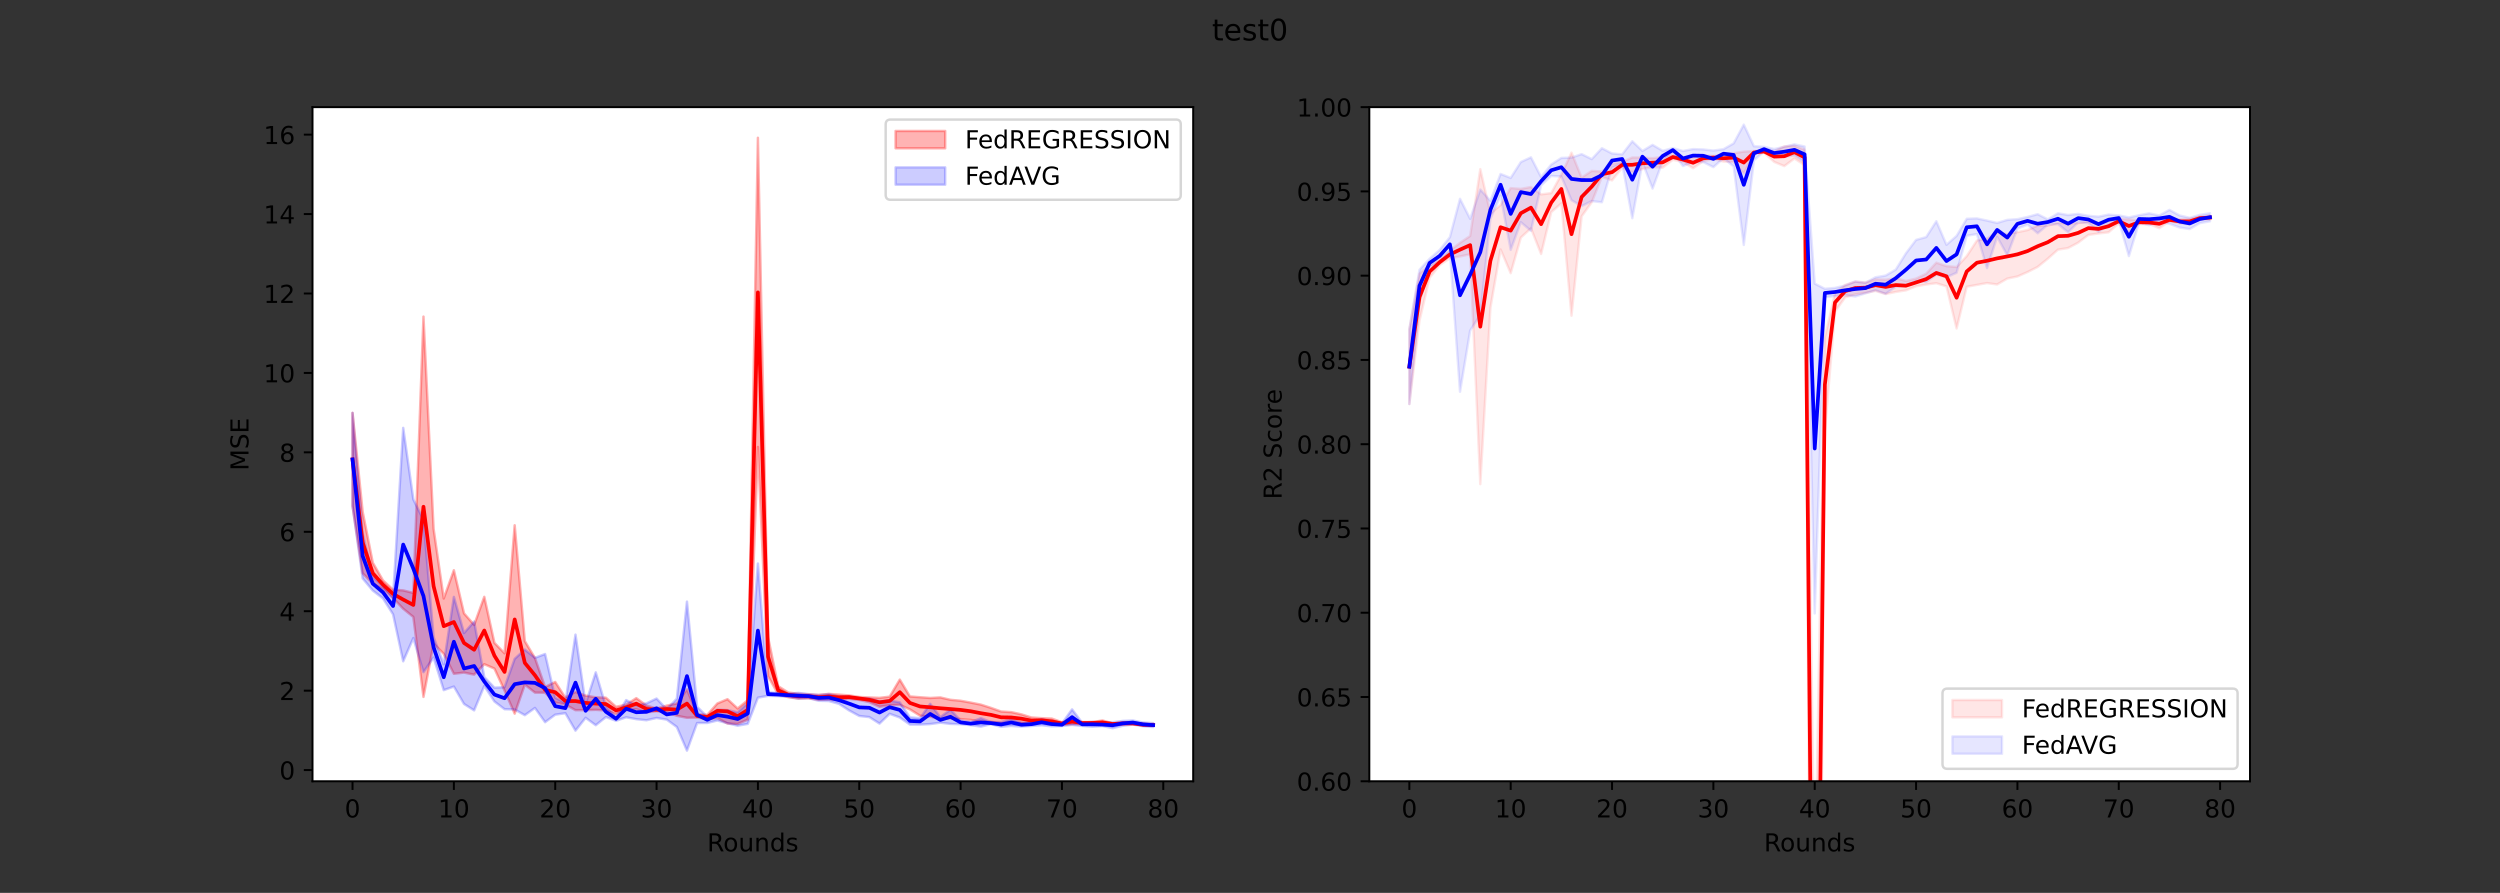 <?xml version="1.0" encoding="utf-8" standalone="no"?>
<!DOCTYPE svg PUBLIC "-//W3C//DTD SVG 1.1//EN"
  "http://www.w3.org/Graphics/SVG/1.1/DTD/svg11.dtd">
<!-- Created with matplotlib (https://matplotlib.org/) -->
<svg height="360pt" version="1.1" viewBox="0 0 1008 360" width="1008pt" xmlns="http://www.w3.org/2000/svg" xmlns:xlink="http://www.w3.org/1999/xlink">
 <rect x="0" y="0" width="1008" height="360" fill="#333333" stroke="none"/>
 <defs>
  <style type="text/css">*{stroke-linecap:butt;stroke-linejoin:round;}</style>
 </defs>
 <g id="figure_1">
  <g id="patch_1">
   <path d="M 0 360 
L 1008 360 
L 1008 0 
L 0 0 
z
" style="fill:none;"/>
  </g>
  <g id="axes_1">
   <g id="patch_2">
    <path d="M 126 315 
L 481.091 315 
L 481.091 43.2 
L 126 43.2 
z
" style="fill:#ffffff;"/>
   </g>
   <g id="PolyCollection_1">
    <defs>
     <path d="M 142.14 -156.005 
L 142.14 -193.527 
L 146.227 -153.633 
L 150.313 -133.115 
L 154.399 -125.998 
L 158.485 -122.242 
L 162.572 -121.944 
L 166.658 -120.926 
L 170.744 -232.347 
L 174.83 -146.737 
L 178.916 -118.683 
L 183.003 -130.078 
L 187.089 -112.687 
L 191.175 -108.038 
L 195.261 -119.357 
L 199.347 -100.81 
L 203.434 -96.57 
L 207.52 -148.206 
L 211.606 -101.502 
L 215.692 -94.692 
L 219.778 -82.979 
L 223.865 -85.028 
L 227.951 -78.728 
L 232.037 -81.007 
L 236.123 -79.515 
L 240.209 -78.838 
L 244.296 -78.689 
L 248.382 -75.03 
L 252.468 -75.866 
L 256.554 -78.508 
L 260.64 -75.527 
L 264.727 -74.336 
L 268.813 -75.485 
L 272.899 -76.355 
L 276.985 -82.025 
L 281.071 -72.036 
L 285.158 -71.766 
L 289.244 -76.36 
L 293.33 -78.085 
L 297.416 -74.329 
L 301.502 -77.711 
L 305.589 -304.445 
L 309.675 -103.114 
L 313.761 -83.33 
L 317.847 -80.77 
L 321.933 -80.267 
L 326.02 -80.036 
L 330.106 -79.801 
L 334.192 -80.221 
L 338.278 -79.928 
L 342.364 -79.608 
L 346.451 -78.975 
L 350.537 -78.788 
L 354.623 -78.618 
L 358.709 -79.107 
L 362.795 -85.977 
L 366.882 -79.183 
L 370.968 -78.868 
L 375.054 -78.581 
L 379.14 -78.791 
L 383.226 -77.836 
L 387.313 -77.458 
L 391.399 -76.709 
L 395.485 -75.892 
L 399.571 -74.574 
L 403.657 -73.117 
L 407.744 -72.862 
L 411.83 -71.966 
L 415.916 -70.697 
L 420.002 -70.434 
L 424.088 -70.258 
L 428.175 -68.798 
L 432.261 -70.166 
L 436.347 -68.889 
L 440.433 -68.856 
L 444.519 -69.504 
L 448.606 -68.365 
L 452.692 -68.607 
L 456.778 -68.659 
L 460.864 -68.082 
L 464.95 -68.131 
L 464.95 -67.273 
L 464.95 -67.273 
L 460.864 -67.501 
L 456.778 -67.994 
L 452.692 -68.046 
L 448.606 -67.804 
L 444.519 -67.955 
L 440.433 -68.158 
L 436.347 -68.057 
L 432.261 -68.014 
L 428.175 -67.794 
L 424.088 -67.998 
L 420.002 -68.698 
L 415.916 -68.194 
L 411.83 -68.494 
L 407.744 -68.563 
L 403.657 -68.435 
L 399.571 -68.962 
L 395.485 -68.973 
L 391.399 -69.735 
L 387.313 -70.072 
L 383.226 -70.397 
L 379.14 -70.074 
L 375.054 -71.076 
L 370.968 -71.434 
L 366.882 -73.979 
L 362.795 -75.84 
L 358.709 -75.648 
L 354.623 -75.037 
L 350.537 -76.888 
L 346.451 -77.803 
L 342.364 -78.232 
L 338.278 -77.705 
L 334.192 -78.019 
L 330.106 -77.866 
L 326.02 -78.464 
L 321.933 -78.343 
L 317.847 -78.882 
L 313.761 -80.062 
L 309.675 -87.363 
L 305.589 -179.777 
L 301.502 -69.85 
L 297.416 -68.109 
L 293.33 -68.303 
L 289.244 -70.45 
L 285.158 -70.036 
L 281.071 -70.692 
L 276.985 -70.596 
L 272.899 -71.392 
L 268.813 -72.809 
L 264.727 -73.25 
L 260.64 -72.778 
L 256.554 -74.067 
L 252.468 -73.695 
L 248.382 -72.089 
L 244.296 -73.56 
L 240.209 -73.795 
L 236.123 -73.677 
L 232.037 -73.656 
L 227.951 -75.932 
L 223.865 -76.759 
L 219.778 -80.699 
L 215.692 -80.741 
L 211.606 -83.953 
L 207.52 -72.26 
L 203.434 -81.584 
L 199.347 -90.43 
L 195.261 -92.195 
L 191.175 -87.992 
L 187.089 -88.813 
L 183.003 -88.338 
L 178.916 -96.365 
L 174.83 -100.546 
L 170.744 -79.008 
L 166.658 -111.234 
L 162.572 -114.551 
L 158.485 -118.837 
L 154.399 -122.541 
L 150.313 -124.603 
L 146.227 -128.862 
L 142.14 -156.005 
z
" id="m93d5a820fa" style="stroke:#ff0000;stroke-opacity:0.3;"/>
    </defs>
    <g clip-path="url(#pcf2ce9491e)">
     <use style="fill:#ff0000;fill-opacity:0.3;stroke:#ff0000;stroke-opacity:0.3;" x="0" xlink:href="#m93d5a820fa" y="360"/>
    </g>
   </g>
   <g id="PolyCollection_2">
    <defs>
     <path d="M 142.14 -156.005 
L 142.14 -193.527 
L 146.227 -144.826 
L 150.313 -127.46 
L 154.399 -123.649 
L 158.485 -119.019 
L 162.572 -187.481 
L 166.658 -158.644 
L 170.744 -150.336 
L 174.83 -103.1 
L 178.916 -92.14 
L 183.003 -119.322 
L 187.089 -104.758 
L 191.175 -109.381 
L 195.261 -87.018 
L 199.347 -82.737 
L 203.434 -82.904 
L 207.52 -94.348 
L 211.606 -98.091 
L 215.692 -94.764 
L 219.778 -96.301 
L 223.865 -78.689 
L 227.951 -76.517 
L 232.037 -104.117 
L 236.123 -76.217 
L 240.209 -88.905 
L 244.296 -75.172 
L 248.382 -71.039 
L 252.468 -77.731 
L 256.554 -75.597 
L 260.64 -76.391 
L 264.727 -78.34 
L 268.813 -74.038 
L 272.899 -78.281 
L 276.985 -117.429 
L 281.071 -75.035 
L 285.158 -71.054 
L 289.244 -73.856 
L 293.33 -73.685 
L 297.416 -72.802 
L 301.502 -76.523 
L 305.589 -132.778 
L 309.675 -80.805 
L 313.761 -80.584 
L 317.847 -80.303 
L 321.933 -80.616 
L 326.02 -80.124 
L 330.106 -79.764 
L 334.192 -80.16 
L 338.278 -79.16 
L 342.364 -79.046 
L 346.451 -78.246 
L 350.537 -78.372 
L 354.623 -77.174 
L 358.709 -77.534 
L 362.795 -76.819 
L 366.882 -70.75 
L 370.968 -70.416 
L 375.054 -76.211 
L 379.14 -70.853 
L 383.226 -73.855 
L 387.313 -69.464 
L 391.399 -68.855 
L 395.485 -70.412 
L 399.571 -68.851 
L 403.657 -68.837 
L 407.744 -70.084 
L 411.83 -68.539 
L 415.916 -68.733 
L 420.002 -69.998 
L 424.088 -68.969 
L 428.175 -68.288 
L 432.261 -73.971 
L 436.347 -68.551 
L 440.433 -68.982 
L 444.519 -68.438 
L 448.606 -68.76 
L 452.692 -69.311 
L 456.778 -69.474 
L 460.864 -68.663 
L 464.95 -68.432 
L 464.95 -66.859 
L 464.95 -66.859 
L 460.864 -67.214 
L 456.778 -67.857 
L 452.692 -67.373 
L 448.606 -66.402 
L 444.519 -67.253 
L 440.433 -66.975 
L 436.347 -67.315 
L 432.261 -67.729 
L 428.175 -67.273 
L 424.088 -67.143 
L 420.002 -67.57 
L 415.916 -67.3 
L 411.83 -67.046 
L 407.744 -67.314 
L 403.657 -66.949 
L 399.571 -68.017 
L 395.485 -67.035 
L 391.399 -67.631 
L 387.313 -68.003 
L 383.226 -68.123 
L 379.14 -68.619 
L 375.054 -68.059 
L 370.968 -67.852 
L 366.882 -67.859 
L 362.795 -70.7 
L 358.709 -72.192 
L 354.623 -68.252 
L 350.537 -70.865 
L 346.451 -71.318 
L 342.364 -73.544 
L 338.278 -76.21 
L 334.192 -77.344 
L 330.106 -77.445 
L 326.02 -78.51 
L 321.933 -78.316 
L 317.847 -79.055 
L 313.761 -79.338 
L 309.675 -79.442 
L 305.589 -78.703 
L 301.502 -68.132 
L 297.416 -67.391 
L 293.33 -68.382 
L 289.244 -69.498 
L 285.158 -68.502 
L 281.071 -68.481 
L 276.985 -57.355 
L 272.899 -66.882 
L 268.813 -69.858 
L 264.727 -70.518 
L 260.64 -69.602 
L 256.554 -70.038 
L 252.468 -70.787 
L 248.382 -69.378 
L 244.296 -70.884 
L 240.209 -67.59 
L 236.123 -70.584 
L 232.037 -65.408 
L 227.951 -72.445 
L 223.865 -71.844 
L 219.778 -68.811 
L 215.692 -74.563 
L 211.606 -71.63 
L 207.52 -73.934 
L 203.434 -74.051 
L 199.347 -77.167 
L 195.261 -83.427 
L 191.175 -73.569 
L 187.089 -76.169 
L 183.003 -83.181 
L 178.916 -81.739 
L 174.83 -94.877 
L 170.744 -88.998 
L 166.658 -102.747 
L 162.572 -93.367 
L 158.485 -112.291 
L 154.399 -118.747 
L 150.313 -121.871 
L 146.227 -126.767 
L 142.14 -156.005 
z
" id="m8c10d381cc" style="stroke:#0000ff;stroke-opacity:0.2;"/>
    </defs>
    <g clip-path="url(#pcf2ce9491e)">
     <use style="fill:#0000ff;fill-opacity:0.2;stroke:#0000ff;stroke-opacity:0.2;" x="0" xlink:href="#m8c10d381cc" y="360"/>
    </g>
   </g>
   <g id="matplotlib.axis_1">
    <g id="xtick_1">
     <g id="line2d_1">
      <defs>
       <path d="M 0 0 
L 0 3.5 
" id="m5fe0b5919e" style="stroke:#000000;stroke-width:0.8;"/>
      </defs>
      <g>
       <use style="stroke:#000000;stroke-width:0.8;" x="142.14" xlink:href="#m5fe0b5919e" y="315"/>
      </g>
     </g>
     <g id="text_1">
      <!-- 0 -->
      <g transform="translate(138.959 329.598)scale(0.1 -0.1)">
       <defs>
        <path d="M 31.781 66.406 
Q 24.172 66.406 20.328 58.906 
Q 16.5 51.422 16.5 36.375 
Q 16.5 21.391 20.328 13.891 
Q 24.172 6.391 31.781 6.391 
Q 39.453 6.391 43.281 13.891 
Q 47.125 21.391 47.125 36.375 
Q 47.125 51.422 43.281 58.906 
Q 39.453 66.406 31.781 66.406 
z
M 31.781 74.219 
Q 44.047 74.219 50.516 64.516 
Q 56.984 54.828 56.984 36.375 
Q 56.984 17.969 50.516 8.266 
Q 44.047 -1.422 31.781 -1.422 
Q 19.531 -1.422 13.062 8.266 
Q 6.594 17.969 6.594 36.375 
Q 6.594 54.828 13.062 64.516 
Q 19.531 74.219 31.781 74.219 
z
" id="DejaVuSans-48"/>
       </defs>
       <use xlink:href="#DejaVuSans-48"/>
      </g>
     </g>
    </g>
    <g id="xtick_2">
     <g id="line2d_2">
      <g>
       <use style="stroke:#000000;stroke-width:0.8;" x="183.003" xlink:href="#m5fe0b5919e" y="315"/>
      </g>
     </g>
     <g id="text_2">
      <!-- 10 -->
      <g transform="translate(176.64 329.598)scale(0.1 -0.1)">
       <defs>
        <path d="M 12.406 8.297 
L 28.516 8.297 
L 28.516 63.922 
L 10.984 60.406 
L 10.984 69.391 
L 28.422 72.906 
L 38.281 72.906 
L 38.281 8.297 
L 54.391 8.297 
L 54.391 0 
L 12.406 0 
z
" id="DejaVuSans-49"/>
       </defs>
       <use xlink:href="#DejaVuSans-49"/>
       <use x="63.623" xlink:href="#DejaVuSans-48"/>
      </g>
     </g>
    </g>
    <g id="xtick_3">
     <g id="line2d_3">
      <g>
       <use style="stroke:#000000;stroke-width:0.8;" x="223.865" xlink:href="#m5fe0b5919e" y="315"/>
      </g>
     </g>
     <g id="text_3">
      <!-- 20 -->
      <g transform="translate(217.502 329.598)scale(0.1 -0.1)">
       <defs>
        <path d="M 19.188 8.297 
L 53.609 8.297 
L 53.609 0 
L 7.328 0 
L 7.328 8.297 
Q 12.938 14.109 22.625 23.891 
Q 32.328 33.688 34.812 36.531 
Q 39.547 41.844 41.422 45.531 
Q 43.312 49.219 43.312 52.781 
Q 43.312 58.594 39.234 62.25 
Q 35.156 65.922 28.609 65.922 
Q 23.969 65.922 18.812 64.312 
Q 13.672 62.703 7.812 59.422 
L 7.812 69.391 
Q 13.766 71.781 18.938 73 
Q 24.125 74.219 28.422 74.219 
Q 39.75 74.219 46.484 68.547 
Q 53.219 62.891 53.219 53.422 
Q 53.219 48.922 51.531 44.891 
Q 49.859 40.875 45.406 35.406 
Q 44.188 33.984 37.641 27.219 
Q 31.109 20.453 19.188 8.297 
z
" id="DejaVuSans-50"/>
       </defs>
       <use xlink:href="#DejaVuSans-50"/>
       <use x="63.623" xlink:href="#DejaVuSans-48"/>
      </g>
     </g>
    </g>
    <g id="xtick_4">
     <g id="line2d_4">
      <g>
       <use style="stroke:#000000;stroke-width:0.8;" x="264.727" xlink:href="#m5fe0b5919e" y="315"/>
      </g>
     </g>
     <g id="text_4">
      <!-- 30 -->
      <g transform="translate(258.364 329.598)scale(0.1 -0.1)">
       <defs>
        <path d="M 40.578 39.312 
Q 47.656 37.797 51.625 33 
Q 55.609 28.219 55.609 21.188 
Q 55.609 10.406 48.188 4.484 
Q 40.766 -1.422 27.094 -1.422 
Q 22.516 -1.422 17.656 -0.516 
Q 12.797 0.391 7.625 2.203 
L 7.625 11.719 
Q 11.719 9.328 16.594 8.109 
Q 21.484 6.891 26.812 6.891 
Q 36.078 6.891 40.938 10.547 
Q 45.797 14.203 45.797 21.188 
Q 45.797 27.641 41.281 31.266 
Q 36.766 34.906 28.719 34.906 
L 20.219 34.906 
L 20.219 43.016 
L 29.109 43.016 
Q 36.375 43.016 40.234 45.922 
Q 44.094 48.828 44.094 54.297 
Q 44.094 59.906 40.109 62.906 
Q 36.141 65.922 28.719 65.922 
Q 24.656 65.922 20.016 65.031 
Q 15.375 64.156 9.812 62.312 
L 9.812 71.094 
Q 15.438 72.656 20.344 73.438 
Q 25.25 74.219 29.594 74.219 
Q 40.828 74.219 47.359 69.109 
Q 53.906 64.016 53.906 55.328 
Q 53.906 49.266 50.438 45.094 
Q 46.969 40.922 40.578 39.312 
z
" id="DejaVuSans-51"/>
       </defs>
       <use xlink:href="#DejaVuSans-51"/>
       <use x="63.623" xlink:href="#DejaVuSans-48"/>
      </g>
     </g>
    </g>
    <g id="xtick_5">
     <g id="line2d_5">
      <g>
       <use style="stroke:#000000;stroke-width:0.8;" x="305.589" xlink:href="#m5fe0b5919e" y="315"/>
      </g>
     </g>
     <g id="text_5">
      <!-- 40 -->
      <g transform="translate(299.226 329.598)scale(0.1 -0.1)">
       <defs>
        <path d="M 37.797 64.312 
L 12.891 25.391 
L 37.797 25.391 
z
M 35.203 72.906 
L 47.609 72.906 
L 47.609 25.391 
L 58.016 25.391 
L 58.016 17.188 
L 47.609 17.188 
L 47.609 0 
L 37.797 0 
L 37.797 17.188 
L 4.891 17.188 
L 4.891 26.703 
z
" id="DejaVuSans-52"/>
       </defs>
       <use xlink:href="#DejaVuSans-52"/>
       <use x="63.623" xlink:href="#DejaVuSans-48"/>
      </g>
     </g>
    </g>
    <g id="xtick_6">
     <g id="line2d_6">
      <g>
       <use style="stroke:#000000;stroke-width:0.8;" x="346.451" xlink:href="#m5fe0b5919e" y="315"/>
      </g>
     </g>
     <g id="text_6">
      <!-- 50 -->
      <g transform="translate(340.088 329.598)scale(0.1 -0.1)">
       <defs>
        <path d="M 10.797 72.906 
L 49.516 72.906 
L 49.516 64.594 
L 19.828 64.594 
L 19.828 46.734 
Q 21.969 47.469 24.109 47.828 
Q 26.266 48.188 28.422 48.188 
Q 40.625 48.188 47.75 41.5 
Q 54.891 34.812 54.891 23.391 
Q 54.891 11.625 47.562 5.094 
Q 40.234 -1.422 26.906 -1.422 
Q 22.312 -1.422 17.547 -0.641 
Q 12.797 0.141 7.719 1.703 
L 7.719 11.625 
Q 12.109 9.234 16.797 8.062 
Q 21.484 6.891 26.703 6.891 
Q 35.156 6.891 40.078 11.328 
Q 45.016 15.766 45.016 23.391 
Q 45.016 31 40.078 35.438 
Q 35.156 39.891 26.703 39.891 
Q 22.75 39.891 18.812 39.016 
Q 14.891 38.141 10.797 36.281 
z
" id="DejaVuSans-53"/>
       </defs>
       <use xlink:href="#DejaVuSans-53"/>
       <use x="63.623" xlink:href="#DejaVuSans-48"/>
      </g>
     </g>
    </g>
    <g id="xtick_7">
     <g id="line2d_7">
      <g>
       <use style="stroke:#000000;stroke-width:0.8;" x="387.313" xlink:href="#m5fe0b5919e" y="315"/>
      </g>
     </g>
     <g id="text_7">
      <!-- 60 -->
      <g transform="translate(380.95 329.598)scale(0.1 -0.1)">
       <defs>
        <path d="M 33.016 40.375 
Q 26.375 40.375 22.484 35.828 
Q 18.609 31.297 18.609 23.391 
Q 18.609 15.531 22.484 10.953 
Q 26.375 6.391 33.016 6.391 
Q 39.656 6.391 43.531 10.953 
Q 47.406 15.531 47.406 23.391 
Q 47.406 31.297 43.531 35.828 
Q 39.656 40.375 33.016 40.375 
z
M 52.594 71.297 
L 52.594 62.312 
Q 48.875 64.062 45.094 64.984 
Q 41.312 65.922 37.594 65.922 
Q 27.828 65.922 22.672 59.328 
Q 17.531 52.734 16.797 39.406 
Q 19.672 43.656 24.016 45.922 
Q 28.375 48.188 33.594 48.188 
Q 44.578 48.188 50.953 41.516 
Q 57.328 34.859 57.328 23.391 
Q 57.328 12.156 50.688 5.359 
Q 44.047 -1.422 33.016 -1.422 
Q 20.359 -1.422 13.672 8.266 
Q 6.984 17.969 6.984 36.375 
Q 6.984 53.656 15.188 63.938 
Q 23.391 74.219 37.203 74.219 
Q 40.922 74.219 44.703 73.484 
Q 48.484 72.75 52.594 71.297 
z
" id="DejaVuSans-54"/>
       </defs>
       <use xlink:href="#DejaVuSans-54"/>
       <use x="63.623" xlink:href="#DejaVuSans-48"/>
      </g>
     </g>
    </g>
    <g id="xtick_8">
     <g id="line2d_8">
      <g>
       <use style="stroke:#000000;stroke-width:0.8;" x="428.175" xlink:href="#m5fe0b5919e" y="315"/>
      </g>
     </g>
     <g id="text_8">
      <!-- 70 -->
      <g transform="translate(421.812 329.598)scale(0.1 -0.1)">
       <defs>
        <path d="M 8.203 72.906 
L 55.078 72.906 
L 55.078 68.703 
L 28.609 0 
L 18.312 0 
L 43.219 64.594 
L 8.203 64.594 
z
" id="DejaVuSans-55"/>
       </defs>
       <use xlink:href="#DejaVuSans-55"/>
       <use x="63.623" xlink:href="#DejaVuSans-48"/>
      </g>
     </g>
    </g>
    <g id="xtick_9">
     <g id="line2d_9">
      <g>
       <use style="stroke:#000000;stroke-width:0.8;" x="469.037" xlink:href="#m5fe0b5919e" y="315"/>
      </g>
     </g>
     <g id="text_9">
      <!-- 80 -->
      <g transform="translate(462.674 329.598)scale(0.1 -0.1)">
       <defs>
        <path d="M 31.781 34.625 
Q 24.75 34.625 20.719 30.859 
Q 16.703 27.094 16.703 20.516 
Q 16.703 13.922 20.719 10.156 
Q 24.75 6.391 31.781 6.391 
Q 38.812 6.391 42.859 10.172 
Q 46.922 13.969 46.922 20.516 
Q 46.922 27.094 42.891 30.859 
Q 38.875 34.625 31.781 34.625 
z
M 21.922 38.812 
Q 15.578 40.375 12.031 44.719 
Q 8.5 49.078 8.5 55.328 
Q 8.5 64.062 14.719 69.141 
Q 20.953 74.219 31.781 74.219 
Q 42.672 74.219 48.875 69.141 
Q 55.078 64.062 55.078 55.328 
Q 55.078 49.078 51.531 44.719 
Q 48 40.375 41.703 38.812 
Q 48.828 37.156 52.797 32.312 
Q 56.781 27.484 56.781 20.516 
Q 56.781 9.906 50.312 4.234 
Q 43.844 -1.422 31.781 -1.422 
Q 19.734 -1.422 13.25 4.234 
Q 6.781 9.906 6.781 20.516 
Q 6.781 27.484 10.781 32.312 
Q 14.797 37.156 21.922 38.812 
z
M 18.312 54.391 
Q 18.312 48.734 21.844 45.562 
Q 25.391 42.391 31.781 42.391 
Q 38.141 42.391 41.719 45.562 
Q 45.312 48.734 45.312 54.391 
Q 45.312 60.062 41.719 63.234 
Q 38.141 66.406 31.781 66.406 
Q 25.391 66.406 21.844 63.234 
Q 18.312 60.062 18.312 54.391 
z
" id="DejaVuSans-56"/>
       </defs>
       <use xlink:href="#DejaVuSans-56"/>
       <use x="63.623" xlink:href="#DejaVuSans-48"/>
      </g>
     </g>
    </g>
    <g id="text_10">
     <!-- Rounds -->
     <g transform="translate(285.12 343.277)scale(0.1 -0.1)">
      <defs>
       <path d="M 44.391 34.188 
Q 47.562 33.109 50.562 29.594 
Q 53.562 26.078 56.594 19.922 
L 66.609 0 
L 56 0 
L 46.688 18.703 
Q 43.062 26.031 39.672 28.422 
Q 36.281 30.812 30.422 30.812 
L 19.672 30.812 
L 19.672 0 
L 9.812 0 
L 9.812 72.906 
L 32.078 72.906 
Q 44.578 72.906 50.734 67.672 
Q 56.891 62.453 56.891 51.906 
Q 56.891 45.016 53.688 40.469 
Q 50.484 35.938 44.391 34.188 
z
M 19.672 64.797 
L 19.672 38.922 
L 32.078 38.922 
Q 39.203 38.922 42.844 42.219 
Q 46.484 45.516 46.484 51.906 
Q 46.484 58.297 42.844 61.547 
Q 39.203 64.797 32.078 64.797 
z
" id="DejaVuSans-82"/>
       <path d="M 30.609 48.391 
Q 23.391 48.391 19.188 42.75 
Q 14.984 37.109 14.984 27.297 
Q 14.984 17.484 19.156 11.844 
Q 23.344 6.203 30.609 6.203 
Q 37.797 6.203 41.984 11.859 
Q 46.188 17.531 46.188 27.297 
Q 46.188 37.016 41.984 42.703 
Q 37.797 48.391 30.609 48.391 
z
M 30.609 56 
Q 42.328 56 49.016 48.375 
Q 55.719 40.766 55.719 27.297 
Q 55.719 13.875 49.016 6.219 
Q 42.328 -1.422 30.609 -1.422 
Q 18.844 -1.422 12.172 6.219 
Q 5.516 13.875 5.516 27.297 
Q 5.516 40.766 12.172 48.375 
Q 18.844 56 30.609 56 
z
" id="DejaVuSans-111"/>
       <path d="M 8.5 21.578 
L 8.5 54.688 
L 17.484 54.688 
L 17.484 21.922 
Q 17.484 14.156 20.5 10.266 
Q 23.531 6.391 29.594 6.391 
Q 36.859 6.391 41.078 11.031 
Q 45.312 15.672 45.312 23.688 
L 45.312 54.688 
L 54.297 54.688 
L 54.297 0 
L 45.312 0 
L 45.312 8.406 
Q 42.047 3.422 37.719 1 
Q 33.406 -1.422 27.688 -1.422 
Q 18.266 -1.422 13.375 4.438 
Q 8.5 10.297 8.5 21.578 
z
M 31.109 56 
z
" id="DejaVuSans-117"/>
       <path d="M 54.891 33.016 
L 54.891 0 
L 45.906 0 
L 45.906 32.719 
Q 45.906 40.484 42.875 44.328 
Q 39.844 48.188 33.797 48.188 
Q 26.516 48.188 22.312 43.547 
Q 18.109 38.922 18.109 30.906 
L 18.109 0 
L 9.078 0 
L 9.078 54.688 
L 18.109 54.688 
L 18.109 46.188 
Q 21.344 51.125 25.703 53.562 
Q 30.078 56 35.797 56 
Q 45.219 56 50.047 50.172 
Q 54.891 44.344 54.891 33.016 
z
" id="DejaVuSans-110"/>
       <path d="M 45.406 46.391 
L 45.406 75.984 
L 54.391 75.984 
L 54.391 0 
L 45.406 0 
L 45.406 8.203 
Q 42.578 3.328 38.25 0.953 
Q 33.938 -1.422 27.875 -1.422 
Q 17.969 -1.422 11.734 6.484 
Q 5.516 14.406 5.516 27.297 
Q 5.516 40.188 11.734 48.094 
Q 17.969 56 27.875 56 
Q 33.938 56 38.25 53.625 
Q 42.578 51.266 45.406 46.391 
z
M 14.797 27.297 
Q 14.797 17.391 18.875 11.75 
Q 22.953 6.109 30.078 6.109 
Q 37.203 6.109 41.297 11.75 
Q 45.406 17.391 45.406 27.297 
Q 45.406 37.203 41.297 42.844 
Q 37.203 48.484 30.078 48.484 
Q 22.953 48.484 18.875 42.844 
Q 14.797 37.203 14.797 27.297 
z
" id="DejaVuSans-100"/>
       <path d="M 44.281 53.078 
L 44.281 44.578 
Q 40.484 46.531 36.375 47.5 
Q 32.281 48.484 27.875 48.484 
Q 21.188 48.484 17.844 46.438 
Q 14.5 44.391 14.5 40.281 
Q 14.5 37.156 16.891 35.375 
Q 19.281 33.594 26.516 31.984 
L 29.594 31.297 
Q 39.156 29.25 43.188 25.516 
Q 47.219 21.781 47.219 15.094 
Q 47.219 7.469 41.188 3.016 
Q 35.156 -1.422 24.609 -1.422 
Q 20.219 -1.422 15.453 -0.562 
Q 10.688 0.297 5.422 2 
L 5.422 11.281 
Q 10.406 8.688 15.234 7.391 
Q 20.062 6.109 24.812 6.109 
Q 31.156 6.109 34.562 8.281 
Q 37.984 10.453 37.984 14.406 
Q 37.984 18.062 35.516 20.016 
Q 33.062 21.969 24.703 23.781 
L 21.578 24.516 
Q 13.234 26.266 9.516 29.906 
Q 5.812 33.547 5.812 39.891 
Q 5.812 47.609 11.281 51.797 
Q 16.75 56 26.812 56 
Q 31.781 56 36.172 55.266 
Q 40.578 54.547 44.281 53.078 
z
" id="DejaVuSans-115"/>
      </defs>
      <use xlink:href="#DejaVuSans-82"/>
      <use x="64.982" xlink:href="#DejaVuSans-111"/>
      <use x="126.164" xlink:href="#DejaVuSans-117"/>
      <use x="189.543" xlink:href="#DejaVuSans-110"/>
      <use x="252.922" xlink:href="#DejaVuSans-100"/>
      <use x="316.398" xlink:href="#DejaVuSans-115"/>
     </g>
    </g>
   </g>
   <g id="matplotlib.axis_2">
    <g id="ytick_1">
     <g id="line2d_10">
      <defs>
       <path d="M 0 0 
L -3.5 0 
" id="mc575da1329" style="stroke:#000000;stroke-width:0.8;"/>
      </defs>
      <g>
       <use style="stroke:#000000;stroke-width:0.8;" x="126" xlink:href="#mc575da1329" y="310.494"/>
      </g>
     </g>
     <g id="text_11">
      <!-- 0 -->
      <g transform="translate(112.638 314.293)scale(0.1 -0.1)">
       <use xlink:href="#DejaVuSans-48"/>
      </g>
     </g>
    </g>
    <g id="ytick_2">
     <g id="line2d_11">
      <g>
       <use style="stroke:#000000;stroke-width:0.8;" x="126" xlink:href="#mc575da1329" y="278.468"/>
      </g>
     </g>
     <g id="text_12">
      <!-- 2 -->
      <g transform="translate(112.638 282.267)scale(0.1 -0.1)">
       <use xlink:href="#DejaVuSans-50"/>
      </g>
     </g>
    </g>
    <g id="ytick_3">
     <g id="line2d_12">
      <g>
       <use style="stroke:#000000;stroke-width:0.8;" x="126" xlink:href="#mc575da1329" y="246.442"/>
      </g>
     </g>
     <g id="text_13">
      <!-- 4 -->
      <g transform="translate(112.638 250.241)scale(0.1 -0.1)">
       <use xlink:href="#DejaVuSans-52"/>
      </g>
     </g>
    </g>
    <g id="ytick_4">
     <g id="line2d_13">
      <g>
       <use style="stroke:#000000;stroke-width:0.8;" x="126" xlink:href="#mc575da1329" y="214.416"/>
      </g>
     </g>
     <g id="text_14">
      <!-- 6 -->
      <g transform="translate(112.638 218.215)scale(0.1 -0.1)">
       <use xlink:href="#DejaVuSans-54"/>
      </g>
     </g>
    </g>
    <g id="ytick_5">
     <g id="line2d_14">
      <g>
       <use style="stroke:#000000;stroke-width:0.8;" x="126" xlink:href="#mc575da1329" y="182.39"/>
      </g>
     </g>
     <g id="text_15">
      <!-- 8 -->
      <g transform="translate(112.638 186.189)scale(0.1 -0.1)">
       <use xlink:href="#DejaVuSans-56"/>
      </g>
     </g>
    </g>
    <g id="ytick_6">
     <g id="line2d_15">
      <g>
       <use style="stroke:#000000;stroke-width:0.8;" x="126" xlink:href="#mc575da1329" y="150.364"/>
      </g>
     </g>
     <g id="text_16">
      <!-- 10 -->
      <g transform="translate(106.275 154.163)scale(0.1 -0.1)">
       <use xlink:href="#DejaVuSans-49"/>
       <use x="63.623" xlink:href="#DejaVuSans-48"/>
      </g>
     </g>
    </g>
    <g id="ytick_7">
     <g id="line2d_16">
      <g>
       <use style="stroke:#000000;stroke-width:0.8;" x="126" xlink:href="#mc575da1329" y="118.338"/>
      </g>
     </g>
     <g id="text_17">
      <!-- 12 -->
      <g transform="translate(106.275 122.137)scale(0.1 -0.1)">
       <use xlink:href="#DejaVuSans-49"/>
       <use x="63.623" xlink:href="#DejaVuSans-50"/>
      </g>
     </g>
    </g>
    <g id="ytick_8">
     <g id="line2d_17">
      <g>
       <use style="stroke:#000000;stroke-width:0.8;" x="126" xlink:href="#mc575da1329" y="86.311"/>
      </g>
     </g>
     <g id="text_18">
      <!-- 14 -->
      <g transform="translate(106.275 90.111)scale(0.1 -0.1)">
       <use xlink:href="#DejaVuSans-49"/>
       <use x="63.623" xlink:href="#DejaVuSans-52"/>
      </g>
     </g>
    </g>
    <g id="ytick_9">
     <g id="line2d_18">
      <g>
       <use style="stroke:#000000;stroke-width:0.8;" x="126" xlink:href="#mc575da1329" y="54.285"/>
      </g>
     </g>
     <g id="text_19">
      <!-- 16 -->
      <g transform="translate(106.275 58.085)scale(0.1 -0.1)">
       <use xlink:href="#DejaVuSans-49"/>
       <use x="63.623" xlink:href="#DejaVuSans-54"/>
      </g>
     </g>
    </g>
    <g id="text_20">
     <!-- MSE -->
     <g transform="translate(100.195 189.748)rotate(-90)scale(0.1 -0.1)">
      <defs>
       <path d="M 9.812 72.906 
L 24.516 72.906 
L 43.109 23.297 
L 61.812 72.906 
L 76.516 72.906 
L 76.516 0 
L 66.891 0 
L 66.891 64.016 
L 48.094 14.016 
L 38.188 14.016 
L 19.391 64.016 
L 19.391 0 
L 9.812 0 
z
" id="DejaVuSans-77"/>
       <path d="M 53.516 70.516 
L 53.516 60.891 
Q 47.906 63.578 42.922 64.891 
Q 37.938 66.219 33.297 66.219 
Q 25.25 66.219 20.875 63.094 
Q 16.5 59.969 16.5 54.203 
Q 16.5 49.359 19.406 46.891 
Q 22.312 44.438 30.422 42.922 
L 36.375 41.703 
Q 47.406 39.594 52.656 34.297 
Q 57.906 29 57.906 20.125 
Q 57.906 9.516 50.797 4.047 
Q 43.703 -1.422 29.984 -1.422 
Q 24.812 -1.422 18.969 -0.25 
Q 13.141 0.922 6.891 3.219 
L 6.891 13.375 
Q 12.891 10.016 18.656 8.297 
Q 24.422 6.594 29.984 6.594 
Q 38.422 6.594 43.016 9.906 
Q 47.609 13.234 47.609 19.391 
Q 47.609 24.75 44.312 27.781 
Q 41.016 30.812 33.5 32.328 
L 27.484 33.5 
Q 16.453 35.688 11.516 40.375 
Q 6.594 45.062 6.594 53.422 
Q 6.594 63.094 13.406 68.656 
Q 20.219 74.219 32.172 74.219 
Q 37.312 74.219 42.625 73.281 
Q 47.953 72.359 53.516 70.516 
z
" id="DejaVuSans-83"/>
       <path d="M 9.812 72.906 
L 55.906 72.906 
L 55.906 64.594 
L 19.672 64.594 
L 19.672 43.016 
L 54.391 43.016 
L 54.391 34.719 
L 19.672 34.719 
L 19.672 8.297 
L 56.781 8.297 
L 56.781 0 
L 9.812 0 
z
" id="DejaVuSans-69"/>
      </defs>
      <use xlink:href="#DejaVuSans-77"/>
      <use x="86.279" xlink:href="#DejaVuSans-83"/>
      <use x="149.756" xlink:href="#DejaVuSans-69"/>
     </g>
    </g>
   </g>
   <g id="line2d_19">
    <path clip-path="url(#pcf2ce9491e)" d="M 142.14 185.234 
L 146.227 218.752 
L 150.313 231.141 
L 154.399 235.731 
L 158.485 239.461 
L 162.572 241.753 
L 166.658 243.92 
L 170.744 204.323 
L 174.83 236.358 
L 178.916 252.476 
L 183.003 250.792 
L 187.089 259.25 
L 191.175 261.985 
L 195.261 254.224 
L 199.347 264.38 
L 203.434 270.923 
L 207.52 249.767 
L 211.606 267.272 
L 215.692 272.283 
L 219.778 278.161 
L 223.865 279.106 
L 227.951 282.67 
L 232.037 282.669 
L 236.123 283.404 
L 240.209 283.683 
L 244.296 283.875 
L 248.382 286.441 
L 252.468 285.22 
L 256.554 283.713 
L 260.64 285.847 
L 264.727 286.207 
L 268.813 285.853 
L 272.899 286.127 
L 276.985 283.689 
L 281.071 288.636 
L 285.158 289.099 
L 289.244 286.595 
L 293.33 286.806 
L 297.416 288.781 
L 301.502 286.219 
L 305.589 117.889 
L 309.675 264.762 
L 313.761 278.304 
L 317.847 280.174 
L 321.933 280.695 
L 326.02 280.75 
L 330.106 281.167 
L 334.192 280.88 
L 338.278 281.183 
L 342.364 281.08 
L 346.451 281.611 
L 350.537 282.162 
L 354.623 283.172 
L 358.709 282.622 
L 362.795 279.091 
L 366.882 283.419 
L 370.968 284.849 
L 375.054 285.172 
L 379.14 285.568 
L 383.226 285.884 
L 387.313 286.235 
L 391.399 286.778 
L 395.485 287.568 
L 399.571 288.232 
L 403.657 289.224 
L 407.744 289.287 
L 411.83 289.77 
L 415.916 290.554 
L 420.002 290.434 
L 424.088 290.872 
L 428.175 291.704 
L 432.261 290.91 
L 436.347 291.527 
L 440.433 291.493 
L 444.519 291.271 
L 448.606 291.915 
L 452.692 291.674 
L 456.778 291.673 
L 460.864 292.208 
L 464.95 292.298 
" style="fill:none;stroke:#ff0000;stroke-linecap:square;stroke-width:1.5;"/>
   </g>
   <g id="line2d_20">
    <path clip-path="url(#pcf2ce9491e)" d="M 142.14 185.234 
L 146.227 224.204 
L 150.313 235.335 
L 154.399 238.802 
L 158.485 244.345 
L 162.572 219.576 
L 166.658 229.304 
L 170.744 240.333 
L 174.83 261.011 
L 178.916 273.061 
L 183.003 258.748 
L 187.089 269.537 
L 191.175 268.525 
L 195.261 274.777 
L 199.347 280.048 
L 203.434 281.523 
L 207.52 275.859 
L 211.606 275.14 
L 215.692 275.336 
L 219.778 277.444 
L 223.865 284.734 
L 227.951 285.519 
L 232.037 275.238 
L 236.123 286.6 
L 240.209 281.753 
L 244.296 286.972 
L 248.382 289.791 
L 252.468 285.741 
L 256.554 287.183 
L 260.64 287.003 
L 264.727 285.571 
L 268.813 288.052 
L 272.899 287.419 
L 276.985 272.608 
L 281.071 288.242 
L 285.158 290.222 
L 289.244 288.323 
L 293.33 288.966 
L 297.416 289.903 
L 301.502 287.673 
L 305.589 254.259 
L 309.675 279.877 
L 313.761 280.039 
L 317.847 280.321 
L 321.933 280.534 
L 326.02 280.683 
L 330.106 281.396 
L 334.192 281.248 
L 338.278 282.315 
L 342.364 283.705 
L 346.451 285.218 
L 350.537 285.382 
L 354.623 287.287 
L 358.709 285.137 
L 362.795 286.24 
L 366.882 290.695 
L 370.968 290.866 
L 375.054 287.865 
L 379.14 290.264 
L 383.226 289.011 
L 387.313 291.267 
L 391.399 291.757 
L 395.485 291.276 
L 399.571 291.566 
L 403.657 292.107 
L 407.744 291.301 
L 411.83 292.208 
L 415.916 291.983 
L 420.002 291.216 
L 424.088 291.944 
L 428.175 292.219 
L 432.261 289.15 
L 436.347 292.067 
L 440.433 292.022 
L 444.519 292.155 
L 448.606 292.419 
L 452.692 291.658 
L 456.778 291.334 
L 460.864 292.061 
L 464.95 292.354 
" style="fill:none;stroke:#0000ff;stroke-linecap:square;stroke-width:1.5;"/>
   </g>
   <g id="patch_3">
    <path d="M 126 315 
L 126 43.2 
" style="fill:none;stroke:#000000;stroke-linecap:square;stroke-linejoin:miter;stroke-width:0.8;"/>
   </g>
   <g id="patch_4">
    <path d="M 481.091 315 
L 481.091 43.2 
" style="fill:none;stroke:#000000;stroke-linecap:square;stroke-linejoin:miter;stroke-width:0.8;"/>
   </g>
   <g id="patch_5">
    <path d="M 126 315 
L 481.091 315 
" style="fill:none;stroke:#000000;stroke-linecap:square;stroke-linejoin:miter;stroke-width:0.8;"/>
   </g>
   <g id="patch_6">
    <path d="M 126 43.2 
L 481.091 43.2 
" style="fill:none;stroke:#000000;stroke-linecap:square;stroke-linejoin:miter;stroke-width:0.8;"/>
   </g>
   <g id="legend_1">
    <g id="patch_7">
     <path d="M 359.105 80.556 
L 474.091 80.556 
Q 476.091 80.556 476.091 78.556 
L 476.091 50.2 
Q 476.091 48.2 474.091 48.2 
L 359.105 48.2 
Q 357.105 48.2 357.105 50.2 
L 357.105 78.556 
Q 357.105 80.556 359.105 80.556 
z
" style="fill:#ffffff;opacity:0.8;stroke:#cccccc;stroke-linejoin:miter;"/>
    </g>
    <g id="patch_8">
     <path d="M 361.105 59.798 
L 381.105 59.798 
L 381.105 52.798 
L 361.105 52.798 
z
" style="fill:#ff0000;opacity:0.3;stroke:#ff0000;stroke-linejoin:miter;"/>
    </g>
    <g id="text_21">
     <!-- FedREGRESSION -->
     <g transform="translate(389.105 59.798)scale(0.1 -0.1)">
      <defs>
       <path d="M 9.812 72.906 
L 51.703 72.906 
L 51.703 64.594 
L 19.672 64.594 
L 19.672 43.109 
L 48.578 43.109 
L 48.578 34.812 
L 19.672 34.812 
L 19.672 0 
L 9.812 0 
z
" id="DejaVuSans-70"/>
       <path d="M 56.203 29.594 
L 56.203 25.203 
L 14.891 25.203 
Q 15.484 15.922 20.484 11.062 
Q 25.484 6.203 34.422 6.203 
Q 39.594 6.203 44.453 7.469 
Q 49.312 8.734 54.109 11.281 
L 54.109 2.781 
Q 49.266 0.734 44.188 -0.344 
Q 39.109 -1.422 33.891 -1.422 
Q 20.797 -1.422 13.156 6.188 
Q 5.516 13.812 5.516 26.812 
Q 5.516 40.234 12.766 48.109 
Q 20.016 56 32.328 56 
Q 43.359 56 49.781 48.891 
Q 56.203 41.797 56.203 29.594 
z
M 47.219 32.234 
Q 47.125 39.594 43.094 43.984 
Q 39.062 48.391 32.422 48.391 
Q 24.906 48.391 20.391 44.141 
Q 15.875 39.891 15.188 32.172 
z
" id="DejaVuSans-101"/>
       <path d="M 59.516 10.406 
L 59.516 29.984 
L 43.406 29.984 
L 43.406 38.094 
L 69.281 38.094 
L 69.281 6.781 
Q 63.578 2.734 56.688 0.656 
Q 49.812 -1.422 42 -1.422 
Q 24.906 -1.422 15.25 8.562 
Q 5.609 18.562 5.609 36.375 
Q 5.609 54.25 15.25 64.234 
Q 24.906 74.219 42 74.219 
Q 49.125 74.219 55.547 72.453 
Q 61.969 70.703 67.391 67.281 
L 67.391 56.781 
Q 61.922 61.422 55.766 63.766 
Q 49.609 66.109 42.828 66.109 
Q 29.438 66.109 22.719 58.641 
Q 16.016 51.172 16.016 36.375 
Q 16.016 21.625 22.719 14.156 
Q 29.438 6.688 42.828 6.688 
Q 48.047 6.688 52.141 7.594 
Q 56.25 8.5 59.516 10.406 
z
" id="DejaVuSans-71"/>
       <path d="M 9.812 72.906 
L 19.672 72.906 
L 19.672 0 
L 9.812 0 
z
" id="DejaVuSans-73"/>
       <path d="M 39.406 66.219 
Q 28.656 66.219 22.328 58.203 
Q 16.016 50.203 16.016 36.375 
Q 16.016 22.609 22.328 14.594 
Q 28.656 6.594 39.406 6.594 
Q 50.141 6.594 56.422 14.594 
Q 62.703 22.609 62.703 36.375 
Q 62.703 50.203 56.422 58.203 
Q 50.141 66.219 39.406 66.219 
z
M 39.406 74.219 
Q 54.734 74.219 63.906 63.938 
Q 73.094 53.656 73.094 36.375 
Q 73.094 19.141 63.906 8.859 
Q 54.734 -1.422 39.406 -1.422 
Q 24.031 -1.422 14.812 8.828 
Q 5.609 19.094 5.609 36.375 
Q 5.609 53.656 14.812 63.938 
Q 24.031 74.219 39.406 74.219 
z
" id="DejaVuSans-79"/>
       <path d="M 9.812 72.906 
L 23.094 72.906 
L 55.422 11.922 
L 55.422 72.906 
L 64.984 72.906 
L 64.984 0 
L 51.703 0 
L 19.391 60.984 
L 19.391 0 
L 9.812 0 
z
" id="DejaVuSans-78"/>
      </defs>
      <use xlink:href="#DejaVuSans-70"/>
      <use x="52.02" xlink:href="#DejaVuSans-101"/>
      <use x="113.543" xlink:href="#DejaVuSans-100"/>
      <use x="177.02" xlink:href="#DejaVuSans-82"/>
      <use x="246.502" xlink:href="#DejaVuSans-69"/>
      <use x="309.686" xlink:href="#DejaVuSans-71"/>
      <use x="387.176" xlink:href="#DejaVuSans-82"/>
      <use x="456.658" xlink:href="#DejaVuSans-69"/>
      <use x="519.842" xlink:href="#DejaVuSans-83"/>
      <use x="583.318" xlink:href="#DejaVuSans-83"/>
      <use x="646.795" xlink:href="#DejaVuSans-73"/>
      <use x="676.287" xlink:href="#DejaVuSans-79"/>
      <use x="754.998" xlink:href="#DejaVuSans-78"/>
     </g>
    </g>
    <g id="patch_9">
     <path d="M 361.105 74.477 
L 381.105 74.477 
L 381.105 67.477 
L 361.105 67.477 
z
" style="fill:#0000ff;opacity:0.2;stroke:#0000ff;stroke-linejoin:miter;"/>
    </g>
    <g id="text_22">
     <!-- FedAVG -->
     <g transform="translate(389.105 74.477)scale(0.1 -0.1)">
      <defs>
       <path d="M 34.188 63.188 
L 20.797 26.906 
L 47.609 26.906 
z
M 28.609 72.906 
L 39.797 72.906 
L 67.578 0 
L 57.328 0 
L 50.688 18.703 
L 17.828 18.703 
L 11.188 0 
L 0.781 0 
z
" id="DejaVuSans-65"/>
       <path d="M 28.609 0 
L 0.781 72.906 
L 11.078 72.906 
L 34.188 11.531 
L 57.328 72.906 
L 67.578 72.906 
L 39.797 0 
z
" id="DejaVuSans-86"/>
      </defs>
      <use xlink:href="#DejaVuSans-70"/>
      <use x="52.02" xlink:href="#DejaVuSans-101"/>
      <use x="113.543" xlink:href="#DejaVuSans-100"/>
      <use x="177.02" xlink:href="#DejaVuSans-65"/>
      <use x="239.053" xlink:href="#DejaVuSans-86"/>
      <use x="307.461" xlink:href="#DejaVuSans-71"/>
     </g>
    </g>
   </g>
  </g>
  <g id="axes_2">
   <g id="patch_10">
    <path d="M 552.109 315 
L 907.2 315 
L 907.2 43.2 
L 552.109 43.2 
z
" style="fill:#ffffff;"/>
   </g>
   <g id="PolyCollection_3">
    <path clip-path="url(#pf18167fab7)" d="M 568.25 162.901 
L 568.25 132.779 
L 572.336 110.27 
L 576.422 106.981 
L 580.508 104.54 
L 584.594 101.046 
L 588.681 97.909 
L 592.767 95.139 
L 596.853 68.196 
L 600.939 86.106 
L 605.025 82.673 
L 609.112 75.846 
L 613.198 76.152 
L 617.284 75.403 
L 621.37 78.376 
L 625.456 77.87 
L 629.543 70.39 
L 633.629 61.555 
L 637.715 71.591 
L 641.801 68.91 
L 645.887 69.151 
L 649.974 66.106 
L 654.06 65.289 
L 658.146 63.494 
L 662.232 63.505 
L 666.318 63.794 
L 670.405 63.293 
L 674.491 62.185 
L 678.577 63.346 
L 682.663 63.411 
L 686.749 62.62 
L 690.836 62.899 
L 694.922 62.48 
L 699.008 61.782 
L 703.094 61.139 
L 707.18 60.9 
L 711.267 60.584 
L 715.353 60.995 
L 719.439 58.995 
L 723.525 58.793 
L 727.611 60.353 
L 731.698 362.21 
L 735.784 136.035 
L 739.87 118.264 
L 743.956 114.891 
L 748.042 113.554 
L 752.129 113.905 
L 756.215 112.623 
L 760.301 112.785 
L 764.387 112.153 
L 768.473 113.29 
L 772.56 112.326 
L 776.646 110.341 
L 780.732 105.899 
L 784.818 107.316 
L 788.904 107.655 
L 792.991 103.252 
L 797.077 96.994 
L 801.163 96.148 
L 805.249 93.641 
L 809.335 94.471 
L 813.422 93.607 
L 817.508 92.76 
L 821.594 90.948 
L 825.68 91.007 
L 829.766 89.786 
L 833.853 90.126 
L 837.939 89.956 
L 842.025 89.232 
L 846.111 90.417 
L 850.197 88.747 
L 854.284 88.231 
L 858.37 88.495 
L 862.456 88.845 
L 866.542 89.099 
L 870.628 88.457 
L 874.715 88.11 
L 878.801 88.453 
L 882.887 88.192 
L 886.973 87.465 
L 891.06 86.924 
L 891.06 88.522 
L 891.06 88.522 
L 886.973 88.424 
L 882.887 90.332 
L 878.801 90.064 
L 874.715 89.216 
L 870.628 92.019 
L 866.542 90.288 
L 862.456 90.376 
L 858.37 93.754 
L 854.284 90.119 
L 850.197 93.657 
L 846.111 94.142 
L 842.025 94.723 
L 837.939 97.827 
L 833.853 100.01 
L 829.766 100.659 
L 825.68 104.298 
L 821.594 107.616 
L 817.508 109.685 
L 813.422 111.484 
L 809.335 112.323 
L 805.249 114.704 
L 801.163 114.132 
L 797.077 114.869 
L 792.991 115.623 
L 788.904 132.431 
L 784.818 115.477 
L 780.732 114.19 
L 776.646 114.714 
L 772.56 115.44 
L 768.473 117.079 
L 764.387 117.705 
L 760.301 118.567 
L 756.215 117.312 
L 752.129 118.081 
L 748.042 118.704 
L 743.956 119.918 
L 739.87 125.653 
L 735.784 174.114 
L 731.698 666.283 
L 727.611 66.584 
L 723.525 63.905 
L 719.439 66.981 
L 715.353 65.292 
L 711.267 61.577 
L 707.18 62.052 
L 703.094 69.948 
L 699.008 65.304 
L 694.922 65.15 
L 690.836 64.122 
L 686.749 64.999 
L 682.663 67.837 
L 678.577 65.324 
L 674.491 64.422 
L 670.405 67.617 
L 666.318 67.386 
L 662.232 68.164 
L 658.146 69.392 
L 654.06 67.637 
L 649.974 72.738 
L 645.887 71.325 
L 641.801 81.531 
L 637.715 87.246 
L 633.629 127.287 
L 629.543 81.994 
L 625.456 85.531 
L 621.37 102.399 
L 617.284 92.045 
L 613.198 95.809 
L 609.112 110.145 
L 605.025 100.567 
L 600.939 124.098 
L 596.853 195.212 
L 592.767 102.527 
L 588.681 103.399 
L 584.594 104.14 
L 580.508 106.865 
L 576.422 112.014 
L 572.336 129.316 
L 568.25 162.901 
z
" style="fill:#ff0000;fill-opacity:0.1;stroke:#ff0000;stroke-opacity:0.1;"/>
   </g>
   <g id="PolyCollection_4">
    <defs>
     <path d="M 568.25 -197.099 
L 568.25 -227.221 
L 572.336 -251.224 
L 576.422 -255.676 
L 580.508 -259.272 
L 584.594 -264.364 
L 588.681 -279.839 
L 592.767 -271.769 
L 596.853 -283.573 
L 600.939 -279.02 
L 605.025 -289.86 
L 609.112 -288.257 
L 613.198 -294.663 
L 617.284 -296.57 
L 621.37 -288.621 
L 625.456 -293.64 
L 629.543 -296.328 
L 633.629 -296.45 
L 637.715 -297.861 
L 641.801 -295.843 
L 645.887 -300.241 
L 649.974 -298.124 
L 654.06 -297.762 
L 658.146 -303.047 
L 662.232 -299.131 
L 666.318 -301.598 
L 670.405 -299.189 
L 674.491 -300.287 
L 678.577 -299.121 
L 682.663 -299.885 
L 686.749 -299.736 
L 690.836 -299.288 
L 694.922 -299.846 
L 699.008 -302.189 
L 703.094 -309.742 
L 707.18 -301.033 
L 711.267 -300.786 
L 715.353 -299.906 
L 719.439 -300.787 
L 723.525 -301.812 
L 727.611 -300.938 
L 731.698 -245.649 
L 735.784 -243.558 
L 739.87 -243.91 
L 743.956 -244.857 
L 748.042 -246.51 
L 752.129 -245.976 
L 756.215 -248.205 
L 760.301 -248.895 
L 764.387 -251.307 
L 768.473 -257.857 
L 772.56 -263.274 
L 776.646 -264.408 
L 780.732 -270.802 
L 784.818 -261.293 
L 788.904 -264.881 
L 792.991 -271.781 
L 797.077 -271.931 
L 801.163 -271.059 
L 805.249 -270.098 
L 809.335 -271.338 
L 813.422 -271.625 
L 817.508 -272.523 
L 821.594 -273.64 
L 825.68 -271.54 
L 829.766 -273.994 
L 833.853 -273.301 
L 837.939 -273.762 
L 842.025 -272.992 
L 846.111 -272.644 
L 850.197 -273.475 
L 854.284 -273.144 
L 858.37 -272.344 
L 862.456 -273.2 
L 866.542 -273.985 
L 870.628 -273.105 
L 874.715 -275.381 
L 878.801 -273.134 
L 882.887 -272.165 
L 886.973 -273.365 
L 891.06 -274.068 
L 891.06 -270.774 
L 891.06 -270.774 
L 886.973 -270.029 
L 882.887 -267.636 
L 878.801 -268.271 
L 874.715 -269.765 
L 870.628 -270.753 
L 866.542 -269.214 
L 862.456 -270.216 
L 858.37 -256.75 
L 854.284 -271.024 
L 850.197 -269.352 
L 846.111 -266.598 
L 842.025 -270.03 
L 837.939 -270.349 
L 833.853 -266.353 
L 829.766 -269.627 
L 825.68 -269.418 
L 821.594 -265.951 
L 817.508 -269.368 
L 813.422 -267.863 
L 809.335 -257.098 
L 805.249 -264.483 
L 801.163 -251.907 
L 797.077 -265.605 
L 792.991 -264.936 
L 788.904 -250.034 
L 784.818 -248.202 
L 780.732 -249.28 
L 776.646 -246.331 
L 772.56 -246.666 
L 768.473 -244.662 
L 764.387 -244.392 
L 760.301 -241.545 
L 756.215 -242.998 
L 752.129 -241.71 
L 748.042 -240.44 
L 743.956 -241.051 
L 739.87 -240.629 
L 735.784 -240.191 
L 731.698 -112.68 
L 727.611 -294.601 
L 723.525 -297.364 
L 719.439 -296.878 
L 715.353 -296.662 
L 711.267 -298.932 
L 707.18 -295.33 
L 703.094 -261.236 
L 699.008 -292.871 
L 694.922 -296.214 
L 690.836 -292.602 
L 686.749 -294.652 
L 682.663 -294.668 
L 678.577 -293.057 
L 674.491 -298.685 
L 670.405 -295.02 
L 666.318 -283.969 
L 662.232 -294.531 
L 658.146 -272.024 
L 654.06 -294.05 
L 649.974 -292.409 
L 645.887 -278.443 
L 641.801 -278.927 
L 637.715 -276.914 
L 633.629 -279.26 
L 629.543 -288.823 
L 625.456 -289.053 
L 621.37 -285.233 
L 617.284 -266.946 
L 613.198 -270.419 
L 609.112 -259.266 
L 605.025 -281.161 
L 600.939 -271.812 
L 596.853 -233.028 
L 592.767 -226.734 
L 588.681 -202.04 
L 584.594 -258.62 
L 580.508 -254.419 
L 576.422 -252.286 
L 572.336 -238.299 
L 568.25 -197.099 
z
" id="m61b1b7dd4e" style="stroke:#0000ff;stroke-opacity:0.1;"/>
    </defs>
    <g clip-path="url(#pf18167fab7)">
     <use style="fill:#0000ff;fill-opacity:0.1;stroke:#0000ff;stroke-opacity:0.1;" x="0" xlink:href="#m61b1b7dd4e" y="360"/>
    </g>
   </g>
   <g id="matplotlib.axis_3">
    <g id="xtick_10">
     <g id="line2d_21">
      <g>
       <use style="stroke:#000000;stroke-width:0.8;" x="568.25" xlink:href="#m5fe0b5919e" y="315"/>
      </g>
     </g>
     <g id="text_23">
      <!-- 0 -->
      <g transform="translate(565.068 329.598)scale(0.1 -0.1)">
       <use xlink:href="#DejaVuSans-48"/>
      </g>
     </g>
    </g>
    <g id="xtick_11">
     <g id="line2d_22">
      <g>
       <use style="stroke:#000000;stroke-width:0.8;" x="609.112" xlink:href="#m5fe0b5919e" y="315"/>
      </g>
     </g>
     <g id="text_24">
      <!-- 10 -->
      <g transform="translate(602.749 329.598)scale(0.1 -0.1)">
       <use xlink:href="#DejaVuSans-49"/>
       <use x="63.623" xlink:href="#DejaVuSans-48"/>
      </g>
     </g>
    </g>
    <g id="xtick_12">
     <g id="line2d_23">
      <g>
       <use style="stroke:#000000;stroke-width:0.8;" x="649.974" xlink:href="#m5fe0b5919e" y="315"/>
      </g>
     </g>
     <g id="text_25">
      <!-- 20 -->
      <g transform="translate(643.611 329.598)scale(0.1 -0.1)">
       <use xlink:href="#DejaVuSans-50"/>
       <use x="63.623" xlink:href="#DejaVuSans-48"/>
      </g>
     </g>
    </g>
    <g id="xtick_13">
     <g id="line2d_24">
      <g>
       <use style="stroke:#000000;stroke-width:0.8;" x="690.836" xlink:href="#m5fe0b5919e" y="315"/>
      </g>
     </g>
     <g id="text_26">
      <!-- 30 -->
      <g transform="translate(684.473 329.598)scale(0.1 -0.1)">
       <use xlink:href="#DejaVuSans-51"/>
       <use x="63.623" xlink:href="#DejaVuSans-48"/>
      </g>
     </g>
    </g>
    <g id="xtick_14">
     <g id="line2d_25">
      <g>
       <use style="stroke:#000000;stroke-width:0.8;" x="731.698" xlink:href="#m5fe0b5919e" y="315"/>
      </g>
     </g>
     <g id="text_27">
      <!-- 40 -->
      <g transform="translate(725.335 329.598)scale(0.1 -0.1)">
       <use xlink:href="#DejaVuSans-52"/>
       <use x="63.623" xlink:href="#DejaVuSans-48"/>
      </g>
     </g>
    </g>
    <g id="xtick_15">
     <g id="line2d_26">
      <g>
       <use style="stroke:#000000;stroke-width:0.8;" x="772.56" xlink:href="#m5fe0b5919e" y="315"/>
      </g>
     </g>
     <g id="text_28">
      <!-- 50 -->
      <g transform="translate(766.197 329.598)scale(0.1 -0.1)">
       <use xlink:href="#DejaVuSans-53"/>
       <use x="63.623" xlink:href="#DejaVuSans-48"/>
      </g>
     </g>
    </g>
    <g id="xtick_16">
     <g id="line2d_27">
      <g>
       <use style="stroke:#000000;stroke-width:0.8;" x="813.422" xlink:href="#m5fe0b5919e" y="315"/>
      </g>
     </g>
     <g id="text_29">
      <!-- 60 -->
      <g transform="translate(807.059 329.598)scale(0.1 -0.1)">
       <use xlink:href="#DejaVuSans-54"/>
       <use x="63.623" xlink:href="#DejaVuSans-48"/>
      </g>
     </g>
    </g>
    <g id="xtick_17">
     <g id="line2d_28">
      <g>
       <use style="stroke:#000000;stroke-width:0.8;" x="854.284" xlink:href="#m5fe0b5919e" y="315"/>
      </g>
     </g>
     <g id="text_30">
      <!-- 70 -->
      <g transform="translate(847.921 329.598)scale(0.1 -0.1)">
       <use xlink:href="#DejaVuSans-55"/>
       <use x="63.623" xlink:href="#DejaVuSans-48"/>
      </g>
     </g>
    </g>
    <g id="xtick_18">
     <g id="line2d_29">
      <g>
       <use style="stroke:#000000;stroke-width:0.8;" x="895.146" xlink:href="#m5fe0b5919e" y="315"/>
      </g>
     </g>
     <g id="text_31">
      <!-- 80 -->
      <g transform="translate(888.783 329.598)scale(0.1 -0.1)">
       <use xlink:href="#DejaVuSans-56"/>
       <use x="63.623" xlink:href="#DejaVuSans-48"/>
      </g>
     </g>
    </g>
    <g id="text_32">
     <!-- Rounds -->
     <g transform="translate(711.23 343.277)scale(0.1 -0.1)">
      <use xlink:href="#DejaVuSans-82"/>
      <use x="64.982" xlink:href="#DejaVuSans-111"/>
      <use x="126.164" xlink:href="#DejaVuSans-117"/>
      <use x="189.543" xlink:href="#DejaVuSans-110"/>
      <use x="252.922" xlink:href="#DejaVuSans-100"/>
      <use x="316.398" xlink:href="#DejaVuSans-115"/>
     </g>
    </g>
   </g>
   <g id="matplotlib.axis_4">
    <g id="ytick_10">
     <g id="line2d_30">
      <g>
       <use style="stroke:#000000;stroke-width:0.8;" x="552.109" xlink:href="#mc575da1329" y="315"/>
      </g>
     </g>
     <g id="text_33">
      <!-- 0.60 -->
      <g transform="translate(522.843 318.799)scale(0.1 -0.1)">
       <defs>
        <path d="M 10.688 12.406 
L 21 12.406 
L 21 0 
L 10.688 0 
z
" id="DejaVuSans-46"/>
       </defs>
       <use xlink:href="#DejaVuSans-48"/>
       <use x="63.623" xlink:href="#DejaVuSans-46"/>
       <use x="95.41" xlink:href="#DejaVuSans-54"/>
       <use x="159.033" xlink:href="#DejaVuSans-48"/>
      </g>
     </g>
    </g>
    <g id="ytick_11">
     <g id="line2d_31">
      <g>
       <use style="stroke:#000000;stroke-width:0.8;" x="552.109" xlink:href="#mc575da1329" y="281.025"/>
      </g>
     </g>
     <g id="text_34">
      <!-- 0.65 -->
      <g transform="translate(522.843 284.824)scale(0.1 -0.1)">
       <use xlink:href="#DejaVuSans-48"/>
       <use x="63.623" xlink:href="#DejaVuSans-46"/>
       <use x="95.41" xlink:href="#DejaVuSans-54"/>
       <use x="159.033" xlink:href="#DejaVuSans-53"/>
      </g>
     </g>
    </g>
    <g id="ytick_12">
     <g id="line2d_32">
      <g>
       <use style="stroke:#000000;stroke-width:0.8;" x="552.109" xlink:href="#mc575da1329" y="247.05"/>
      </g>
     </g>
     <g id="text_35">
      <!-- 0.70 -->
      <g transform="translate(522.843 250.849)scale(0.1 -0.1)">
       <use xlink:href="#DejaVuSans-48"/>
       <use x="63.623" xlink:href="#DejaVuSans-46"/>
       <use x="95.41" xlink:href="#DejaVuSans-55"/>
       <use x="159.033" xlink:href="#DejaVuSans-48"/>
      </g>
     </g>
    </g>
    <g id="ytick_13">
     <g id="line2d_33">
      <g>
       <use style="stroke:#000000;stroke-width:0.8;" x="552.109" xlink:href="#mc575da1329" y="213.075"/>
      </g>
     </g>
     <g id="text_36">
      <!-- 0.75 -->
      <g transform="translate(522.843 216.874)scale(0.1 -0.1)">
       <use xlink:href="#DejaVuSans-48"/>
       <use x="63.623" xlink:href="#DejaVuSans-46"/>
       <use x="95.41" xlink:href="#DejaVuSans-55"/>
       <use x="159.033" xlink:href="#DejaVuSans-53"/>
      </g>
     </g>
    </g>
    <g id="ytick_14">
     <g id="line2d_34">
      <g>
       <use style="stroke:#000000;stroke-width:0.8;" x="552.109" xlink:href="#mc575da1329" y="179.1"/>
      </g>
     </g>
     <g id="text_37">
      <!-- 0.80 -->
      <g transform="translate(522.843 182.899)scale(0.1 -0.1)">
       <use xlink:href="#DejaVuSans-48"/>
       <use x="63.623" xlink:href="#DejaVuSans-46"/>
       <use x="95.41" xlink:href="#DejaVuSans-56"/>
       <use x="159.033" xlink:href="#DejaVuSans-48"/>
      </g>
     </g>
    </g>
    <g id="ytick_15">
     <g id="line2d_35">
      <g>
       <use style="stroke:#000000;stroke-width:0.8;" x="552.109" xlink:href="#mc575da1329" y="145.125"/>
      </g>
     </g>
     <g id="text_38">
      <!-- 0.85 -->
      <g transform="translate(522.843 148.924)scale(0.1 -0.1)">
       <use xlink:href="#DejaVuSans-48"/>
       <use x="63.623" xlink:href="#DejaVuSans-46"/>
       <use x="95.41" xlink:href="#DejaVuSans-56"/>
       <use x="159.033" xlink:href="#DejaVuSans-53"/>
      </g>
     </g>
    </g>
    <g id="ytick_16">
     <g id="line2d_36">
      <g>
       <use style="stroke:#000000;stroke-width:0.8;" x="552.109" xlink:href="#mc575da1329" y="111.15"/>
      </g>
     </g>
     <g id="text_39">
      <!-- 0.90 -->
      <g transform="translate(522.843 114.949)scale(0.1 -0.1)">
       <defs>
        <path d="M 10.984 1.516 
L 10.984 10.5 
Q 14.703 8.734 18.5 7.812 
Q 22.312 6.891 25.984 6.891 
Q 35.75 6.891 40.891 13.453 
Q 46.047 20.016 46.781 33.406 
Q 43.953 29.203 39.594 26.953 
Q 35.25 24.703 29.984 24.703 
Q 19.047 24.703 12.672 31.312 
Q 6.297 37.938 6.297 49.422 
Q 6.297 60.641 12.938 67.422 
Q 19.578 74.219 30.609 74.219 
Q 43.266 74.219 49.922 64.516 
Q 56.594 54.828 56.594 36.375 
Q 56.594 19.141 48.406 8.859 
Q 40.234 -1.422 26.422 -1.422 
Q 22.703 -1.422 18.891 -0.688 
Q 15.094 0.047 10.984 1.516 
z
M 30.609 32.422 
Q 37.25 32.422 41.125 36.953 
Q 45.016 41.5 45.016 49.422 
Q 45.016 57.281 41.125 61.844 
Q 37.25 66.406 30.609 66.406 
Q 23.969 66.406 20.094 61.844 
Q 16.219 57.281 16.219 49.422 
Q 16.219 41.5 20.094 36.953 
Q 23.969 32.422 30.609 32.422 
z
" id="DejaVuSans-57"/>
       </defs>
       <use xlink:href="#DejaVuSans-48"/>
       <use x="63.623" xlink:href="#DejaVuSans-46"/>
       <use x="95.41" xlink:href="#DejaVuSans-57"/>
       <use x="159.033" xlink:href="#DejaVuSans-48"/>
      </g>
     </g>
    </g>
    <g id="ytick_17">
     <g id="line2d_37">
      <g>
       <use style="stroke:#000000;stroke-width:0.8;" x="552.109" xlink:href="#mc575da1329" y="77.175"/>
      </g>
     </g>
     <g id="text_40">
      <!-- 0.95 -->
      <g transform="translate(522.843 80.974)scale(0.1 -0.1)">
       <use xlink:href="#DejaVuSans-48"/>
       <use x="63.623" xlink:href="#DejaVuSans-46"/>
       <use x="95.41" xlink:href="#DejaVuSans-57"/>
       <use x="159.033" xlink:href="#DejaVuSans-53"/>
      </g>
     </g>
    </g>
    <g id="ytick_18">
     <g id="line2d_38">
      <g>
       <use style="stroke:#000000;stroke-width:0.8;" x="552.109" xlink:href="#mc575da1329" y="43.2"/>
      </g>
     </g>
     <g id="text_41">
      <!-- 1.00 -->
      <g transform="translate(522.843 46.999)scale(0.1 -0.1)">
       <use xlink:href="#DejaVuSans-49"/>
       <use x="63.623" xlink:href="#DejaVuSans-46"/>
       <use x="95.41" xlink:href="#DejaVuSans-48"/>
       <use x="159.033" xlink:href="#DejaVuSans-48"/>
      </g>
     </g>
    </g>
    <g id="text_42">
     <!-- R2 Score -->
     <g transform="translate(516.764 201.347)rotate(-90)scale(0.1 -0.1)">
      <defs>
       <path id="DejaVuSans-32"/>
       <path d="M 48.781 52.594 
L 48.781 44.188 
Q 44.969 46.297 41.141 47.344 
Q 37.312 48.391 33.406 48.391 
Q 24.656 48.391 19.812 42.844 
Q 14.984 37.312 14.984 27.297 
Q 14.984 17.281 19.812 11.734 
Q 24.656 6.203 33.406 6.203 
Q 37.312 6.203 41.141 7.25 
Q 44.969 8.297 48.781 10.406 
L 48.781 2.094 
Q 45.016 0.344 40.984 -0.531 
Q 36.969 -1.422 32.422 -1.422 
Q 20.062 -1.422 12.781 6.344 
Q 5.516 14.109 5.516 27.297 
Q 5.516 40.672 12.859 48.328 
Q 20.219 56 33.016 56 
Q 37.156 56 41.109 55.141 
Q 45.062 54.297 48.781 52.594 
z
" id="DejaVuSans-99"/>
       <path d="M 41.109 46.297 
Q 39.594 47.172 37.812 47.578 
Q 36.031 48 33.891 48 
Q 26.266 48 22.188 43.047 
Q 18.109 38.094 18.109 28.812 
L 18.109 0 
L 9.078 0 
L 9.078 54.688 
L 18.109 54.688 
L 18.109 46.188 
Q 20.953 51.172 25.484 53.578 
Q 30.031 56 36.531 56 
Q 37.453 56 38.578 55.875 
Q 39.703 55.766 41.062 55.516 
z
" id="DejaVuSans-114"/>
      </defs>
      <use xlink:href="#DejaVuSans-82"/>
      <use x="69.482" xlink:href="#DejaVuSans-50"/>
      <use x="133.105" xlink:href="#DejaVuSans-32"/>
      <use x="164.893" xlink:href="#DejaVuSans-83"/>
      <use x="228.369" xlink:href="#DejaVuSans-99"/>
      <use x="283.35" xlink:href="#DejaVuSans-111"/>
      <use x="344.531" xlink:href="#DejaVuSans-114"/>
      <use x="383.395" xlink:href="#DejaVuSans-101"/>
     </g>
    </g>
   </g>
   <g id="line2d_39">
    <path clip-path="url(#pf18167fab7)" d="M 568.25 147.84 
L 572.336 119.793 
L 576.422 109.498 
L 580.508 105.702 
L 584.594 102.593 
L 588.681 100.654 
L 592.767 98.833 
L 596.853 131.704 
L 600.939 105.102 
L 605.025 91.62 
L 609.112 92.995 
L 613.198 85.98 
L 617.284 83.724 
L 621.37 90.387 
L 625.456 81.701 
L 629.543 76.192 
L 633.629 94.421 
L 637.715 79.419 
L 641.801 75.221 
L 645.887 70.238 
L 649.974 69.422 
L 654.06 66.463 
L 658.146 66.443 
L 662.232 65.835 
L 666.318 65.59 
L 670.405 65.455 
L 674.491 63.304 
L 678.577 64.335 
L 682.663 65.624 
L 686.749 63.81 
L 690.836 63.51 
L 694.922 63.815 
L 699.008 63.543 
L 703.094 65.544 
L 707.18 61.476 
L 711.267 61.081 
L 715.353 63.143 
L 719.439 62.988 
L 723.525 61.349 
L 727.611 63.468 
L 730.309 361 
M 733.441 361 
L 735.784 155.075 
L 739.87 121.959 
L 743.956 117.404 
L 748.042 116.129 
L 752.129 115.993 
L 756.215 114.968 
L 760.301 115.676 
L 764.387 114.929 
L 768.473 115.185 
L 772.56 113.883 
L 776.646 112.528 
L 780.732 110.045 
L 784.818 111.397 
L 788.904 120.043 
L 792.991 109.438 
L 797.077 105.931 
L 801.163 105.14 
L 805.249 104.172 
L 809.335 103.397 
L 813.422 102.546 
L 817.508 101.223 
L 821.594 99.282 
L 825.68 97.653 
L 829.766 95.223 
L 833.853 95.068 
L 837.939 93.891 
L 842.025 91.977 
L 846.111 92.279 
L 850.197 91.202 
L 854.284 89.175 
L 858.37 91.124 
L 862.456 89.61 
L 866.542 89.694 
L 870.628 90.238 
L 874.715 88.663 
L 878.801 89.258 
L 882.887 89.262 
L 886.973 87.944 
L 891.06 87.723 
" style="fill:none;stroke:#ff0000;stroke-linecap:square;stroke-width:1.5;"/>
   </g>
   <g id="line2d_40">
    <path clip-path="url(#pf18167fab7)" d="M 568.25 147.84 
L 572.336 115.238 
L 576.422 106.019 
L 580.508 103.155 
L 584.594 98.508 
L 588.681 119.06 
L 592.767 110.748 
L 596.853 101.699 
L 600.939 84.584 
L 605.025 74.49 
L 609.112 86.238 
L 613.198 77.459 
L 617.284 78.242 
L 621.37 73.073 
L 625.456 68.653 
L 629.543 67.424 
L 633.629 72.145 
L 637.715 72.612 
L 641.801 72.615 
L 645.887 70.658 
L 649.974 64.733 
L 654.06 64.094 
L 658.146 72.464 
L 662.232 63.169 
L 666.318 67.217 
L 670.405 62.895 
L 674.491 60.514 
L 678.577 63.911 
L 682.663 62.724 
L 686.749 62.806 
L 690.836 64.055 
L 694.922 61.97 
L 699.008 62.47 
L 703.094 74.511 
L 707.18 61.819 
L 711.267 60.141 
L 715.353 61.716 
L 719.439 61.168 
L 723.525 60.412 
L 727.611 62.23 
L 731.698 180.835 
L 735.784 118.125 
L 739.87 117.731 
L 743.956 117.046 
L 748.042 116.525 
L 752.129 116.157 
L 756.215 114.399 
L 760.301 114.78 
L 764.387 112.15 
L 768.473 108.74 
L 772.56 105.03 
L 776.646 104.63 
L 780.732 99.959 
L 784.818 105.253 
L 788.904 102.543 
L 792.991 91.642 
L 797.077 91.232 
L 801.163 98.517 
L 805.249 92.71 
L 809.335 95.782 
L 813.422 90.256 
L 817.508 89.054 
L 821.594 90.205 
L 825.68 89.521 
L 829.766 88.19 
L 833.853 90.173 
L 837.939 87.945 
L 842.025 88.489 
L 846.111 90.379 
L 850.197 88.586 
L 854.284 87.916 
L 858.37 95.453 
L 862.456 88.292 
L 866.542 88.4 
L 870.628 88.071 
L 874.715 87.427 
L 878.801 89.297 
L 882.887 90.1 
L 886.973 88.303 
L 891.06 87.579 
" style="fill:none;stroke:#0000ff;stroke-linecap:square;stroke-width:1.5;"/>
   </g>
   <g id="patch_11">
    <path d="M 552.109 315 
L 552.109 43.2 
" style="fill:none;stroke:#000000;stroke-linecap:square;stroke-linejoin:miter;stroke-width:0.8;"/>
   </g>
   <g id="patch_12">
    <path d="M 907.2 315 
L 907.2 43.2 
" style="fill:none;stroke:#000000;stroke-linecap:square;stroke-linejoin:miter;stroke-width:0.8;"/>
   </g>
   <g id="patch_13">
    <path d="M 552.109 315 
L 907.2 315 
" style="fill:none;stroke:#000000;stroke-linecap:square;stroke-linejoin:miter;stroke-width:0.8;"/>
   </g>
   <g id="patch_14">
    <path d="M 552.109 43.2 
L 907.2 43.2 
" style="fill:none;stroke:#000000;stroke-linecap:square;stroke-linejoin:miter;stroke-width:0.8;"/>
   </g>
   <g id="legend_2">
    <g id="patch_15">
     <path d="M 785.214 310 
L 900.2 310 
Q 902.2 310 902.2 308 
L 902.2 279.644 
Q 902.2 277.644 900.2 277.644 
L 785.214 277.644 
Q 783.214 277.644 783.214 279.644 
L 783.214 308 
Q 783.214 310 785.214 310 
z
" style="fill:#ffffff;opacity:0.8;stroke:#cccccc;stroke-linejoin:miter;"/>
    </g>
    <g id="patch_16">
     <path d="M 787.214 289.242 
L 807.214 289.242 
L 807.214 282.242 
L 787.214 282.242 
z
" style="fill:#ff0000;opacity:0.1;stroke:#ff0000;stroke-linejoin:miter;"/>
    </g>
    <g id="text_43">
     <!-- FedREGRESSION -->
     <g transform="translate(815.214 289.242)scale(0.1 -0.1)">
      <use xlink:href="#DejaVuSans-70"/>
      <use x="52.02" xlink:href="#DejaVuSans-101"/>
      <use x="113.543" xlink:href="#DejaVuSans-100"/>
      <use x="177.02" xlink:href="#DejaVuSans-82"/>
      <use x="246.502" xlink:href="#DejaVuSans-69"/>
      <use x="309.686" xlink:href="#DejaVuSans-71"/>
      <use x="387.176" xlink:href="#DejaVuSans-82"/>
      <use x="456.658" xlink:href="#DejaVuSans-69"/>
      <use x="519.842" xlink:href="#DejaVuSans-83"/>
      <use x="583.318" xlink:href="#DejaVuSans-83"/>
      <use x="646.795" xlink:href="#DejaVuSans-73"/>
      <use x="676.287" xlink:href="#DejaVuSans-79"/>
      <use x="754.998" xlink:href="#DejaVuSans-78"/>
     </g>
    </g>
    <g id="patch_17">
     <path d="M 787.214 303.92 
L 807.214 303.92 
L 807.214 296.92 
L 787.214 296.92 
z
" style="fill:#0000ff;opacity:0.1;stroke:#0000ff;stroke-linejoin:miter;"/>
    </g>
    <g id="text_44">
     <!-- FedAVG -->
     <g transform="translate(815.214 303.92)scale(0.1 -0.1)">
      <use xlink:href="#DejaVuSans-70"/>
      <use x="52.02" xlink:href="#DejaVuSans-101"/>
      <use x="113.543" xlink:href="#DejaVuSans-100"/>
      <use x="177.02" xlink:href="#DejaVuSans-65"/>
      <use x="239.053" xlink:href="#DejaVuSans-86"/>
      <use x="307.461" xlink:href="#DejaVuSans-71"/>
     </g>
    </g>
   </g>
  </g>
  <g id="text_45">
   <!-- test0 -->
   <g transform="translate(488.661 16.318)scale(0.12 -0.12)">
    <defs>
     <path d="M 18.312 70.219 
L 18.312 54.688 
L 36.812 54.688 
L 36.812 47.703 
L 18.312 47.703 
L 18.312 18.016 
Q 18.312 11.328 20.141 9.422 
Q 21.969 7.516 27.594 7.516 
L 36.812 7.516 
L 36.812 0 
L 27.594 0 
Q 17.188 0 13.234 3.875 
Q 9.281 7.766 9.281 18.016 
L 9.281 47.703 
L 2.688 47.703 
L 2.688 54.688 
L 9.281 54.688 
L 9.281 70.219 
z
" id="DejaVuSans-116"/>
    </defs>
    <use xlink:href="#DejaVuSans-116"/>
    <use x="39.209" xlink:href="#DejaVuSans-101"/>
    <use x="100.732" xlink:href="#DejaVuSans-115"/>
    <use x="152.832" xlink:href="#DejaVuSans-116"/>
    <use x="192.041" xlink:href="#DejaVuSans-48"/>
   </g>
  </g>
 </g>
 <defs>
  <clipPath id="pcf2ce9491e">
   <rect height="271.8" width="355.091" x="126" y="43.2"/>
  </clipPath>
  <clipPath id="pf18167fab7">
   <rect height="271.8" width="355.091" x="552.109" y="43.2"/>
  </clipPath>
 </defs>
</svg>
